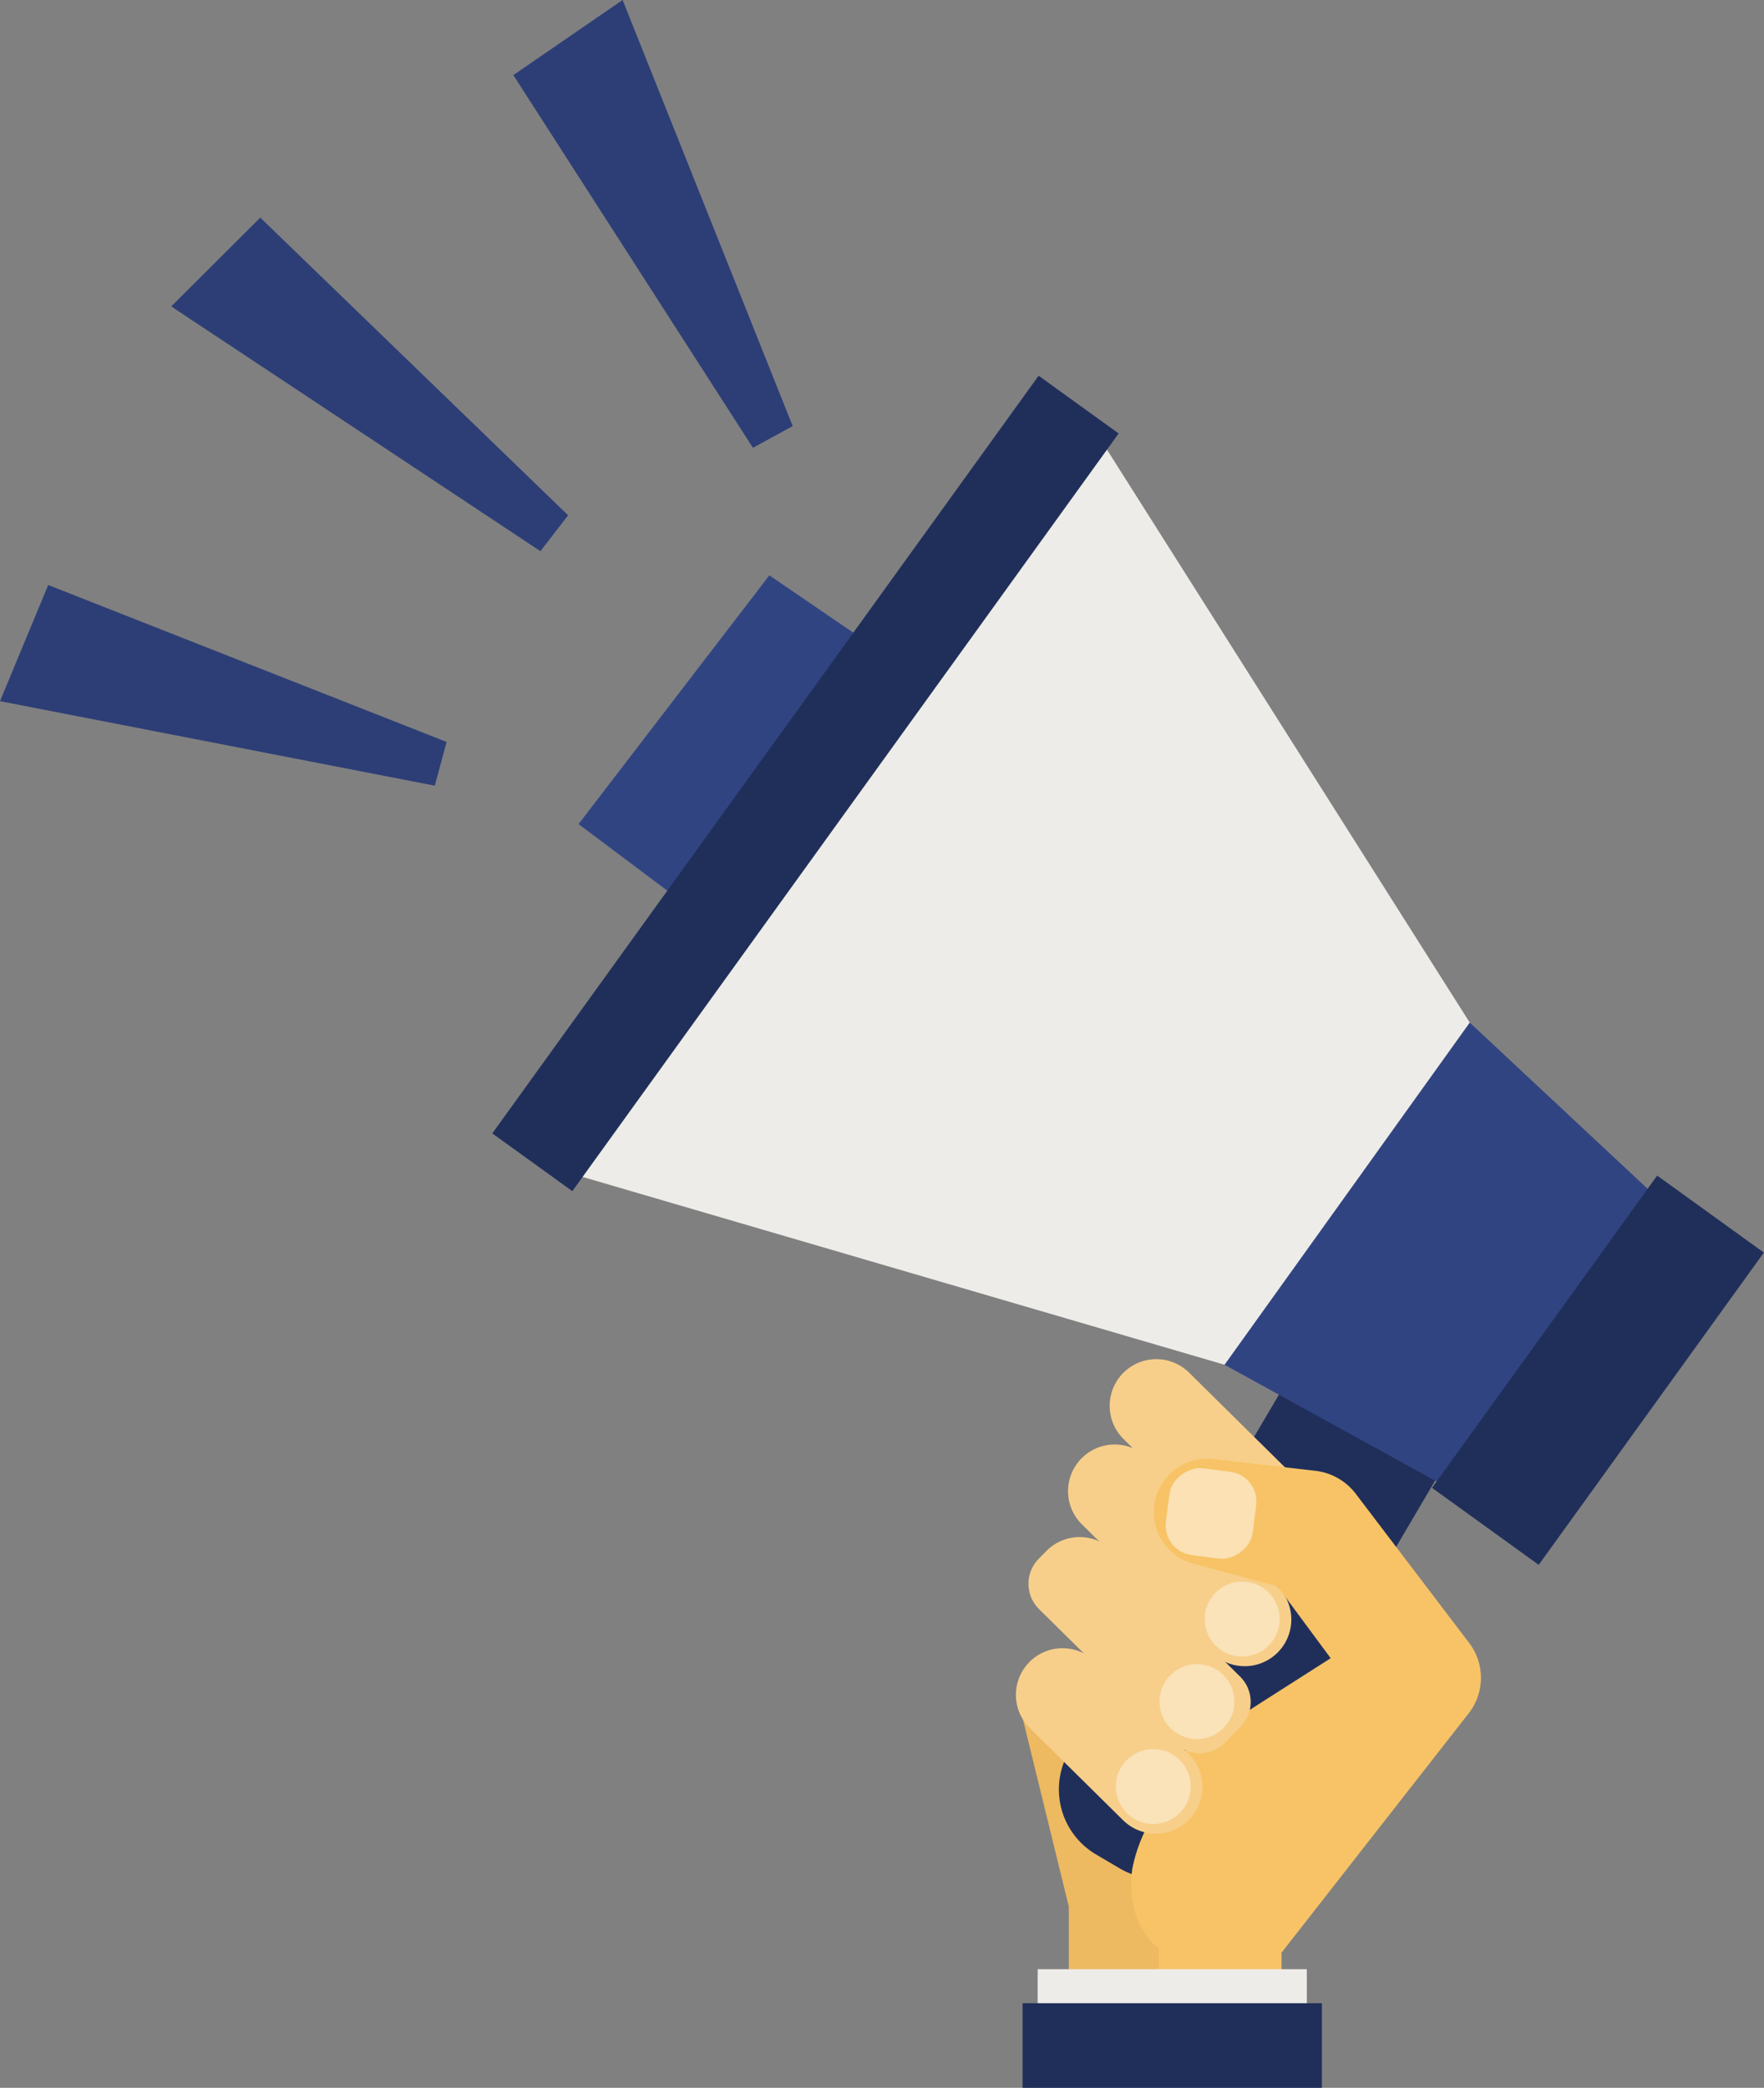 <svg id="Grupo_16412" data-name="Grupo 16412" xmlns="http://www.w3.org/2000/svg" xmlns:xlink="http://www.w3.org/1999/xlink" width="170.896" height="202.186" viewBox="0 0 170.896 202.186">
  <rect x="0" y="0" width="170.896" height="202.186" fill="#808080" stroke="none"/>
  <defs>
    <clipPath id="clip-path">
      <path id="Trazado_27207" data-name="Trazado 27207" d="M423.26,366.945a95.36,95.36,0,0,0,8.552,10.78,15.234,15.234,0,0,0-3.078,6.608c-.723,5.455,2.555,7.672,2.555,7.672v5.8h-8.7v-9.842l-5.1-20.85Z" transform="translate(-417.484 -366.945)" fill="none"/>
    </clipPath>
  </defs>
  <g id="Grupo_16392" data-name="Grupo 16392" transform="translate(98.423 131.624)">
    <g id="Grupo_16361" data-name="Grupo 16361" transform="translate(4.649 1.938)">
      <g id="Grupo_16360" data-name="Grupo 16360">
        <path id="Trazado_27198" data-name="Trazado 27198" d="M425.43,389.7h0a8.629,8.629,0,0,0,11.813-3.062l20.522-34.88L442.888,343l-20.521,34.88A8.629,8.629,0,0,0,425.43,389.7Z" transform="translate(-421.175 -343.004)" fill="#202f5a"/>
      </g>
    </g>
    <g id="Grupo_16366" data-name="Grupo 16366" transform="translate(5.05 8.264)">
      <g id="Grupo_16363" data-name="Grupo 16363">
        <g id="Grupo_16362" data-name="Grupo 16362">
          <path id="Trazado_27199" data-name="Trazado 27199" d="M422.838,355.776l12.594,12.432a4.518,4.518,0,0,0,6.389-.041h0a4.519,4.519,0,0,0-.041-6.39l-12.594-12.431a4.516,4.516,0,0,0-6.389.041h0A4.518,4.518,0,0,0,422.838,355.776Z" transform="translate(-421.495 -348.043)" fill="#f7cf8a"/>
        </g>
      </g>
      <g id="Grupo_16365" data-name="Grupo 16365" transform="translate(13.24 13.277)" opacity="0.4">
        <g id="Grupo_16364" data-name="Grupo 16364">
          <path id="Trazado_27200" data-name="Trazado 27200" d="M433.121,364.829h0a3.628,3.628,0,0,0,5.131-.034h0a3.628,3.628,0,0,0-.033-5.13h0a3.627,3.627,0,0,0-5.131.033h0A3.627,3.627,0,0,0,433.121,364.829Z" transform="translate(-432.041 -358.619)" fill="#fff"/>
        </g>
      </g>
    </g>
    <g id="Grupo_16371" data-name="Grupo 16371" transform="translate(9.081)">
      <g id="Grupo_16368" data-name="Grupo 16368">
        <g id="Grupo_16367" data-name="Grupo 16367">
          <path id="Trazado_27201" data-name="Trazado 27201" d="M426.049,349.193l13.323,13.153a4.52,4.52,0,0,0,6.39-.041h0a4.518,4.518,0,0,0-.041-6.389L432.4,342.763a4.516,4.516,0,0,0-6.389.041h0A4.518,4.518,0,0,0,426.049,349.193Z" transform="translate(-424.706 -341.46)" fill="#f7cf8a"/>
        </g>
      </g>
      <g id="Grupo_16370" data-name="Grupo 16370" transform="translate(12.468 12.496)">
        <g id="Grupo_16369" data-name="Grupo 16369" transform="translate(0 0)">
          <rect id="Rectángulo_4113" data-name="Rectángulo 4113" width="7.256" height="7.256" rx="0.955" transform="translate(0 5.164) rotate(-45.371)" fill="#f9deb1"/>
        </g>
      </g>
    </g>
    <g id="Grupo_16374" data-name="Grupo 16374" transform="translate(0.658 9.635)">
      <g id="Grupo_16373" data-name="Grupo 16373">
        <g id="Grupo_16372" data-name="Grupo 16372">
          <path id="Trazado_27202" data-name="Trazado 27202" d="M418,372.042a4.481,4.481,0,0,0,.972-.97l13.915,6.922,14.945-9.536-5.155-6.96-8.158-2.2a5.173,5.173,0,0,1,1.938-10.133l9.892,1.144a5.748,5.748,0,0,1,3.914,2.23l10.99,14.448a5.569,5.569,0,0,1-.045,6.8l-18.138,23.188v5.371H422.453l.09-9.842Z" transform="translate(-417.996 -349.134)" fill="#f7c366"/>
        </g>
      </g>
    </g>
    <g id="Grupo_16376" data-name="Grupo 16376" transform="translate(0.416 31.253)">
      <g id="Grupo_16375" data-name="Grupo 16375">
        <path id="Trazado_27203" data-name="Trazado 27203" d="M419.232,366.355l3.947.741a95.366,95.366,0,0,0,8.552,10.78,15.234,15.234,0,0,0-3.078,6.608c-.723,5.455,2.555,7.672,2.555,7.672v5.8h-8.7V388.11L417.8,368.9C418.4,368.521,418.874,366.931,419.232,366.355Z" transform="translate(-417.803 -366.355)" fill="#edb961"/>
      </g>
    </g>
    <g id="Grupo_16381" data-name="Grupo 16381" transform="translate(1.215 17.225)">
      <g id="Grupo_16378" data-name="Grupo 16378">
        <g id="Grupo_16377" data-name="Grupo 16377">
          <path id="Trazado_27204" data-name="Trazado 27204" d="M419.466,362.164l13.13,12.961a3.448,3.448,0,0,0,4.877-.031l1.5-1.521a3.448,3.448,0,0,0-.031-4.877l-12.369-12.211a4.52,4.52,0,0,0-6.39.041l-.751.761A3.45,3.45,0,0,0,419.466,362.164Z" transform="translate(-418.439 -355.181)" fill="#f7cf8a"/>
        </g>
      </g>
      <g id="Grupo_16380" data-name="Grupo 16380" transform="translate(12.699 12.306)" opacity="0.4">
        <g id="Grupo_16379" data-name="Grupo 16379">
          <path id="Trazado_27205" data-name="Trazado 27205" d="M429.633,371.193h0a3.628,3.628,0,0,0,5.131-.034h0a3.628,3.628,0,0,0-.033-5.131h0a3.628,3.628,0,0,0-5.131.034h0A3.628,3.628,0,0,0,429.633,371.193Z" transform="translate(-428.555 -364.983)" fill="#fff"/>
        </g>
      </g>
    </g>
    <g id="Grupo_16383" data-name="Grupo 16383" transform="translate(14.164 10.201)" opacity="0.5">
      <g id="Grupo_16382" data-name="Grupo 16382" transform="translate(0 0)">
        <rect id="Rectángulo_4114" data-name="Rectángulo 4114" width="8.471" height="8.471" rx="2.89" transform="matrix(0.127, -0.992, 0.992, 0.127, 0, 8.402)" fill="#fff"/>
      </g>
    </g>
    <g id="Grupo_16387" data-name="Grupo 16387" transform="translate(0.015 31.994)">
      <g id="Grupo_16386" data-name="Grupo 16386" clip-path="url(#clip-path)">
        <g id="Grupo_16385" data-name="Grupo 16385" transform="translate(4.145 5.966)">
          <g id="Grupo_16384" data-name="Grupo 16384">
            <path id="Trazado_27206" data-name="Trazado 27206" d="M441.82,371.7l-5.15,8.751a7.3,7.3,0,0,1-10,2.592l-2.282-1.343a7.306,7.306,0,0,1-2.592-10H441.82Z" transform="translate(-420.786 -371.697)" fill="#202f5a"/>
          </g>
        </g>
      </g>
    </g>
    <g id="Grupo_16391" data-name="Grupo 16391" transform="translate(0 27.992)">
      <g id="Grupo_16389" data-name="Grupo 16389">
        <g id="Grupo_16388" data-name="Grupo 16388">
          <path id="Trazado_27208" data-name="Trazado 27208" d="M418.815,371.49l9.036,8.921a4.517,4.517,0,0,0,6.389-.043h0a4.517,4.517,0,0,0-.04-6.389l-9.036-8.92a4.519,4.519,0,0,0-6.39.041h0A4.518,4.518,0,0,0,418.815,371.49Z" transform="translate(-417.472 -363.757)" fill="#f7cf8a"/>
        </g>
      </g>
      <g id="Grupo_16390" data-name="Grupo 16390" transform="translate(9.683 9.766)" opacity="0.4">
        <path id="Trazado_27209" data-name="Trazado 27209" d="M426.263,377.746h0a3.628,3.628,0,0,0,5.131-.034h0a3.627,3.627,0,0,0-.033-5.13h0a3.627,3.627,0,0,0-5.131.033h0A3.629,3.629,0,0,0,426.263,377.746Z" transform="translate(-425.185 -371.536)" fill="#fff"/>
      </g>
    </g>
  </g>
  <g id="Grupo_16409" data-name="Grupo 16409">
    <g id="Grupo_16405" data-name="Grupo 16405" transform="translate(47.694 36.354)">
      <g id="Grupo_16394" data-name="Grupo 16394" transform="translate(8.357 19.362)">
        <g id="Grupo_16393" data-name="Grupo 16393">
          <path id="Trazado_27210" data-name="Trazado 27210" d="M413.172,288.482l-10.97-7.487L383.72,305.083l14.105,10.585Z" transform="translate(-383.72 -280.994)" fill="#314482"/>
        </g>
      </g>
      <g id="Grupo_16396" data-name="Grupo 16396" transform="translate(70.937 62.672)">
        <g id="Grupo_16395" data-name="Grupo 16395">
          <path id="Trazado_27211" data-name="Trazado 27211" d="M479.348,336.065l-22.023-20.571-23.756,33.139,27.521,15.13Z" transform="translate(-433.569 -315.493)" fill="#314482"/>
        </g>
      </g>
      <g id="Grupo_16399" data-name="Grupo 16399" transform="translate(3.878 2.794)">
        <g id="Grupo_16398" data-name="Grupo 16398">
          <g id="Grupo_16397" data-name="Grupo 16397">
            <path id="Trazado_27212" data-name="Trazado 27212" d="M470.967,327.675,433.041,267.8l-52.889,73.4,67.059,19.612Z" transform="translate(-380.153 -267.797)" fill="#edece8"/>
          </g>
        </g>
      </g>
      <g id="Grupo_16402" data-name="Grupo 16402" transform="translate(0 0)">
        <g id="Grupo_16401" data-name="Grupo 16401">
          <g id="Grupo_16400" data-name="Grupo 16400">
            <rect id="Rectángulo_4115" data-name="Rectángulo 4115" width="90.474" height="9.56" transform="matrix(0.585, -0.811, 0.811, 0.585, 0, 73.405)" fill="#202f5a"/>
          </g>
        </g>
      </g>
      <g id="Grupo_16404" data-name="Grupo 16404" transform="translate(91.041 77.494)">
        <g id="Grupo_16403" data-name="Grupo 16403" transform="translate(0 0)">
          <rect id="Rectángulo_4116" data-name="Rectángulo 4116" width="12.747" height="37.286" transform="matrix(-0.811, -0.585, 0.585, -0.811, 10.335, 37.693)" fill="#202f5a"/>
        </g>
      </g>
    </g>
    <g id="Grupo_16406" data-name="Grupo 16406" transform="translate(16.588 21.07)">
      <path id="Trazado_27213" data-name="Trazado 27213" d="M390.735,282.227l-2.682,3.475L352.285,262l8.626-8.6Z" transform="translate(-352.285 -253.396)" fill="#2d3e76"/>
    </g>
    <g id="Grupo_16407" data-name="Grupo 16407" transform="translate(0 56.652)">
      <path id="Trazado_27214" data-name="Trazado 27214" d="M382.339,296.938l-1.145,4.237-42.122-8.185,4.671-11.25Z" transform="translate(-339.072 -281.74)" fill="#2d3e76"/>
    </g>
    <g id="Grupo_16408" data-name="Grupo 16408" transform="translate(49.733)">
      <path id="Trazado_27215" data-name="Trazado 27215" d="M405.751,277.878l-3.853,2.1-23.211-36.091,10.584-7.277Z" transform="translate(-378.687 -236.613)" fill="#2d3e76"/>
    </g>
  </g>
  <g id="Grupo_16410" data-name="Grupo 16410" transform="translate(100.528 190.7)">
    <rect id="Rectángulo_4117" data-name="Rectángulo 4117" width="26.077" height="6.519" fill="#edece8"/>
  </g>
  <g id="Grupo_16411" data-name="Grupo 16411" transform="translate(99.069 193.99)">
    <rect id="Rectángulo_4118" data-name="Rectángulo 4118" width="28.995" height="8.196" fill="#202f5a"/>
  </g>
</svg>
